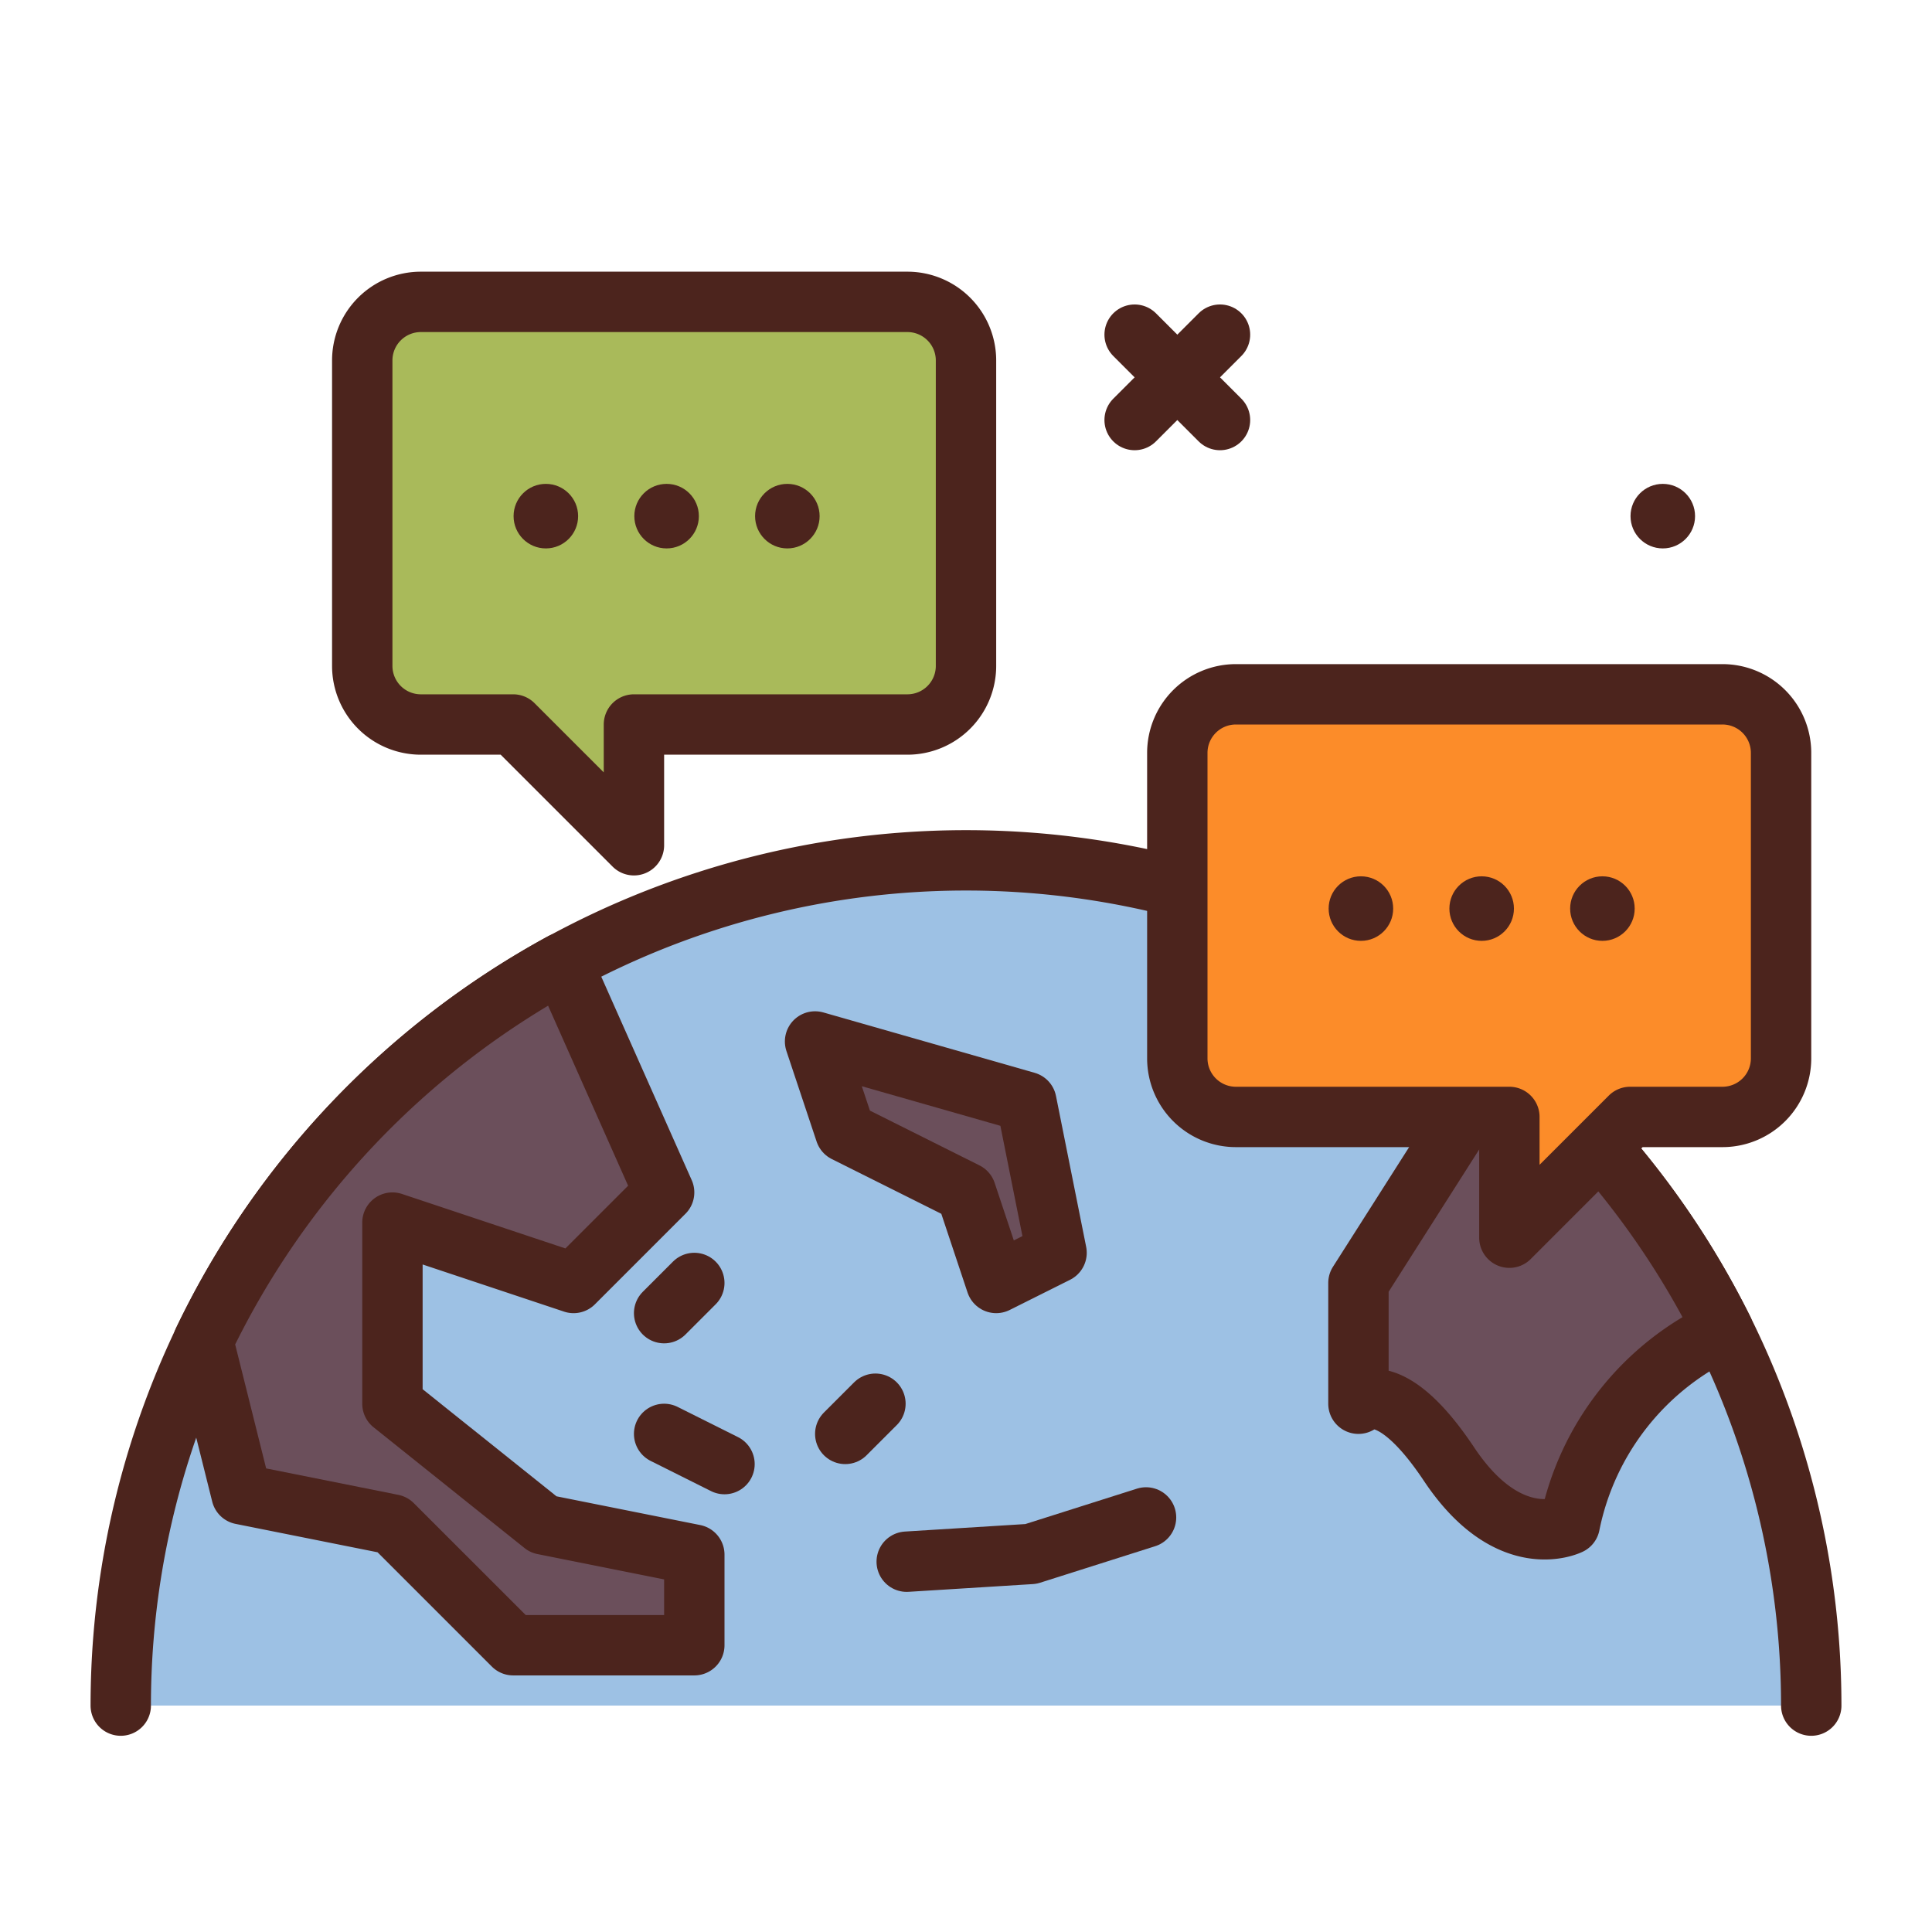 <?xml version="1.0" ?><svg viewBox="0 0 64 64" xmlns="http://www.w3.org/2000/svg"><defs><style>.cls-1{fill:none;}.cls-1,.cls-3,.cls-4,.cls-5,.cls-6{stroke:#4c241d;stroke-linecap:round;stroke-linejoin:round;stroke-width:2px;}.cls-2{fill:#4c241d;}.cls-3{fill:#9dc1e4;}.cls-4{fill:#6b4f5b;}.cls-5{fill:#a9ba5a;}.cls-6{fill:#fc8c29;}</style></defs><g id="coomunication"><line class="cls-1" x1="37.586" x2="40.414" y1="11.086" y2="13.914"/><line class="cls-1" x1="40.414" x2="37.586" y1="11.086" y2="13.914"/><circle class="cls-2" cx="55.082" cy="17.098" r="1.069"/><path class="cls-3" d="M60,56.5a28,28,0,0,0-56,0"/><path class="cls-4" d="M6.732,44.426,8,49.5l5,1,4,4h6v-3l-5-1-5-4v-6l6,2,3-3-3.379-7.602A28.118,28.118,0,0,0,6.732,44.426Z"/><polyline class="cls-1" points="30.036 51.733 34.151 51.477 37.964 50.267"/><line class="cls-1" x1="23" x2="22" y1="42.5" y2="43.5"/><polygon class="cls-4" points="33 42.5 32 39.5 28 37.5 27 34.5 34 36.5 35 41.5 33 42.5"/><line class="cls-1" x1="22" x2="24" y1="47.5" y2="48.5"/><line class="cls-1" x1="28" x2="29" y1="47.5" y2="46.5"/><path class="cls-4" d="M48,48.5c2,3,4,2,4,2a9.091,9.091,0,0,1,5.08-6.449,28.106,28.106,0,0,0-7.25-9.14L45,42.5v4S46,45.5,48,48.5Z"/><path class="cls-5" d="M30.059,10H13.941A1.941,1.941,0,0,0,12,11.941V22.059A1.941,1.941,0,0,0,13.941,24H17l4,4V24h9.059A1.941,1.941,0,0,0,32,22.059V11.941A1.941,1.941,0,0,0,30.059,10Z"/><path class="cls-6" d="M40.941,23H57.059A1.941,1.941,0,0,1,59,24.941V35.059A1.941,1.941,0,0,1,57.059,37H54l-4,4V37H40.941A1.941,1.941,0,0,1,39,35.059V24.941A1.941,1.941,0,0,1,40.941,23Z"/><circle class="cls-2" cx="18.082" cy="17.098" r="1.069"/><circle class="cls-2" cx="22.082" cy="17.098" r="1.069"/><circle class="cls-2" cx="26.082" cy="17.098" r="1.069"/><circle class="cls-2" cx="45.082" cy="30.098" r="1.069"/><circle class="cls-2" cx="49.082" cy="30.098" r="1.069"/><circle class="cls-2" cx="53.082" cy="30.098" r="1.069"/></g></svg>